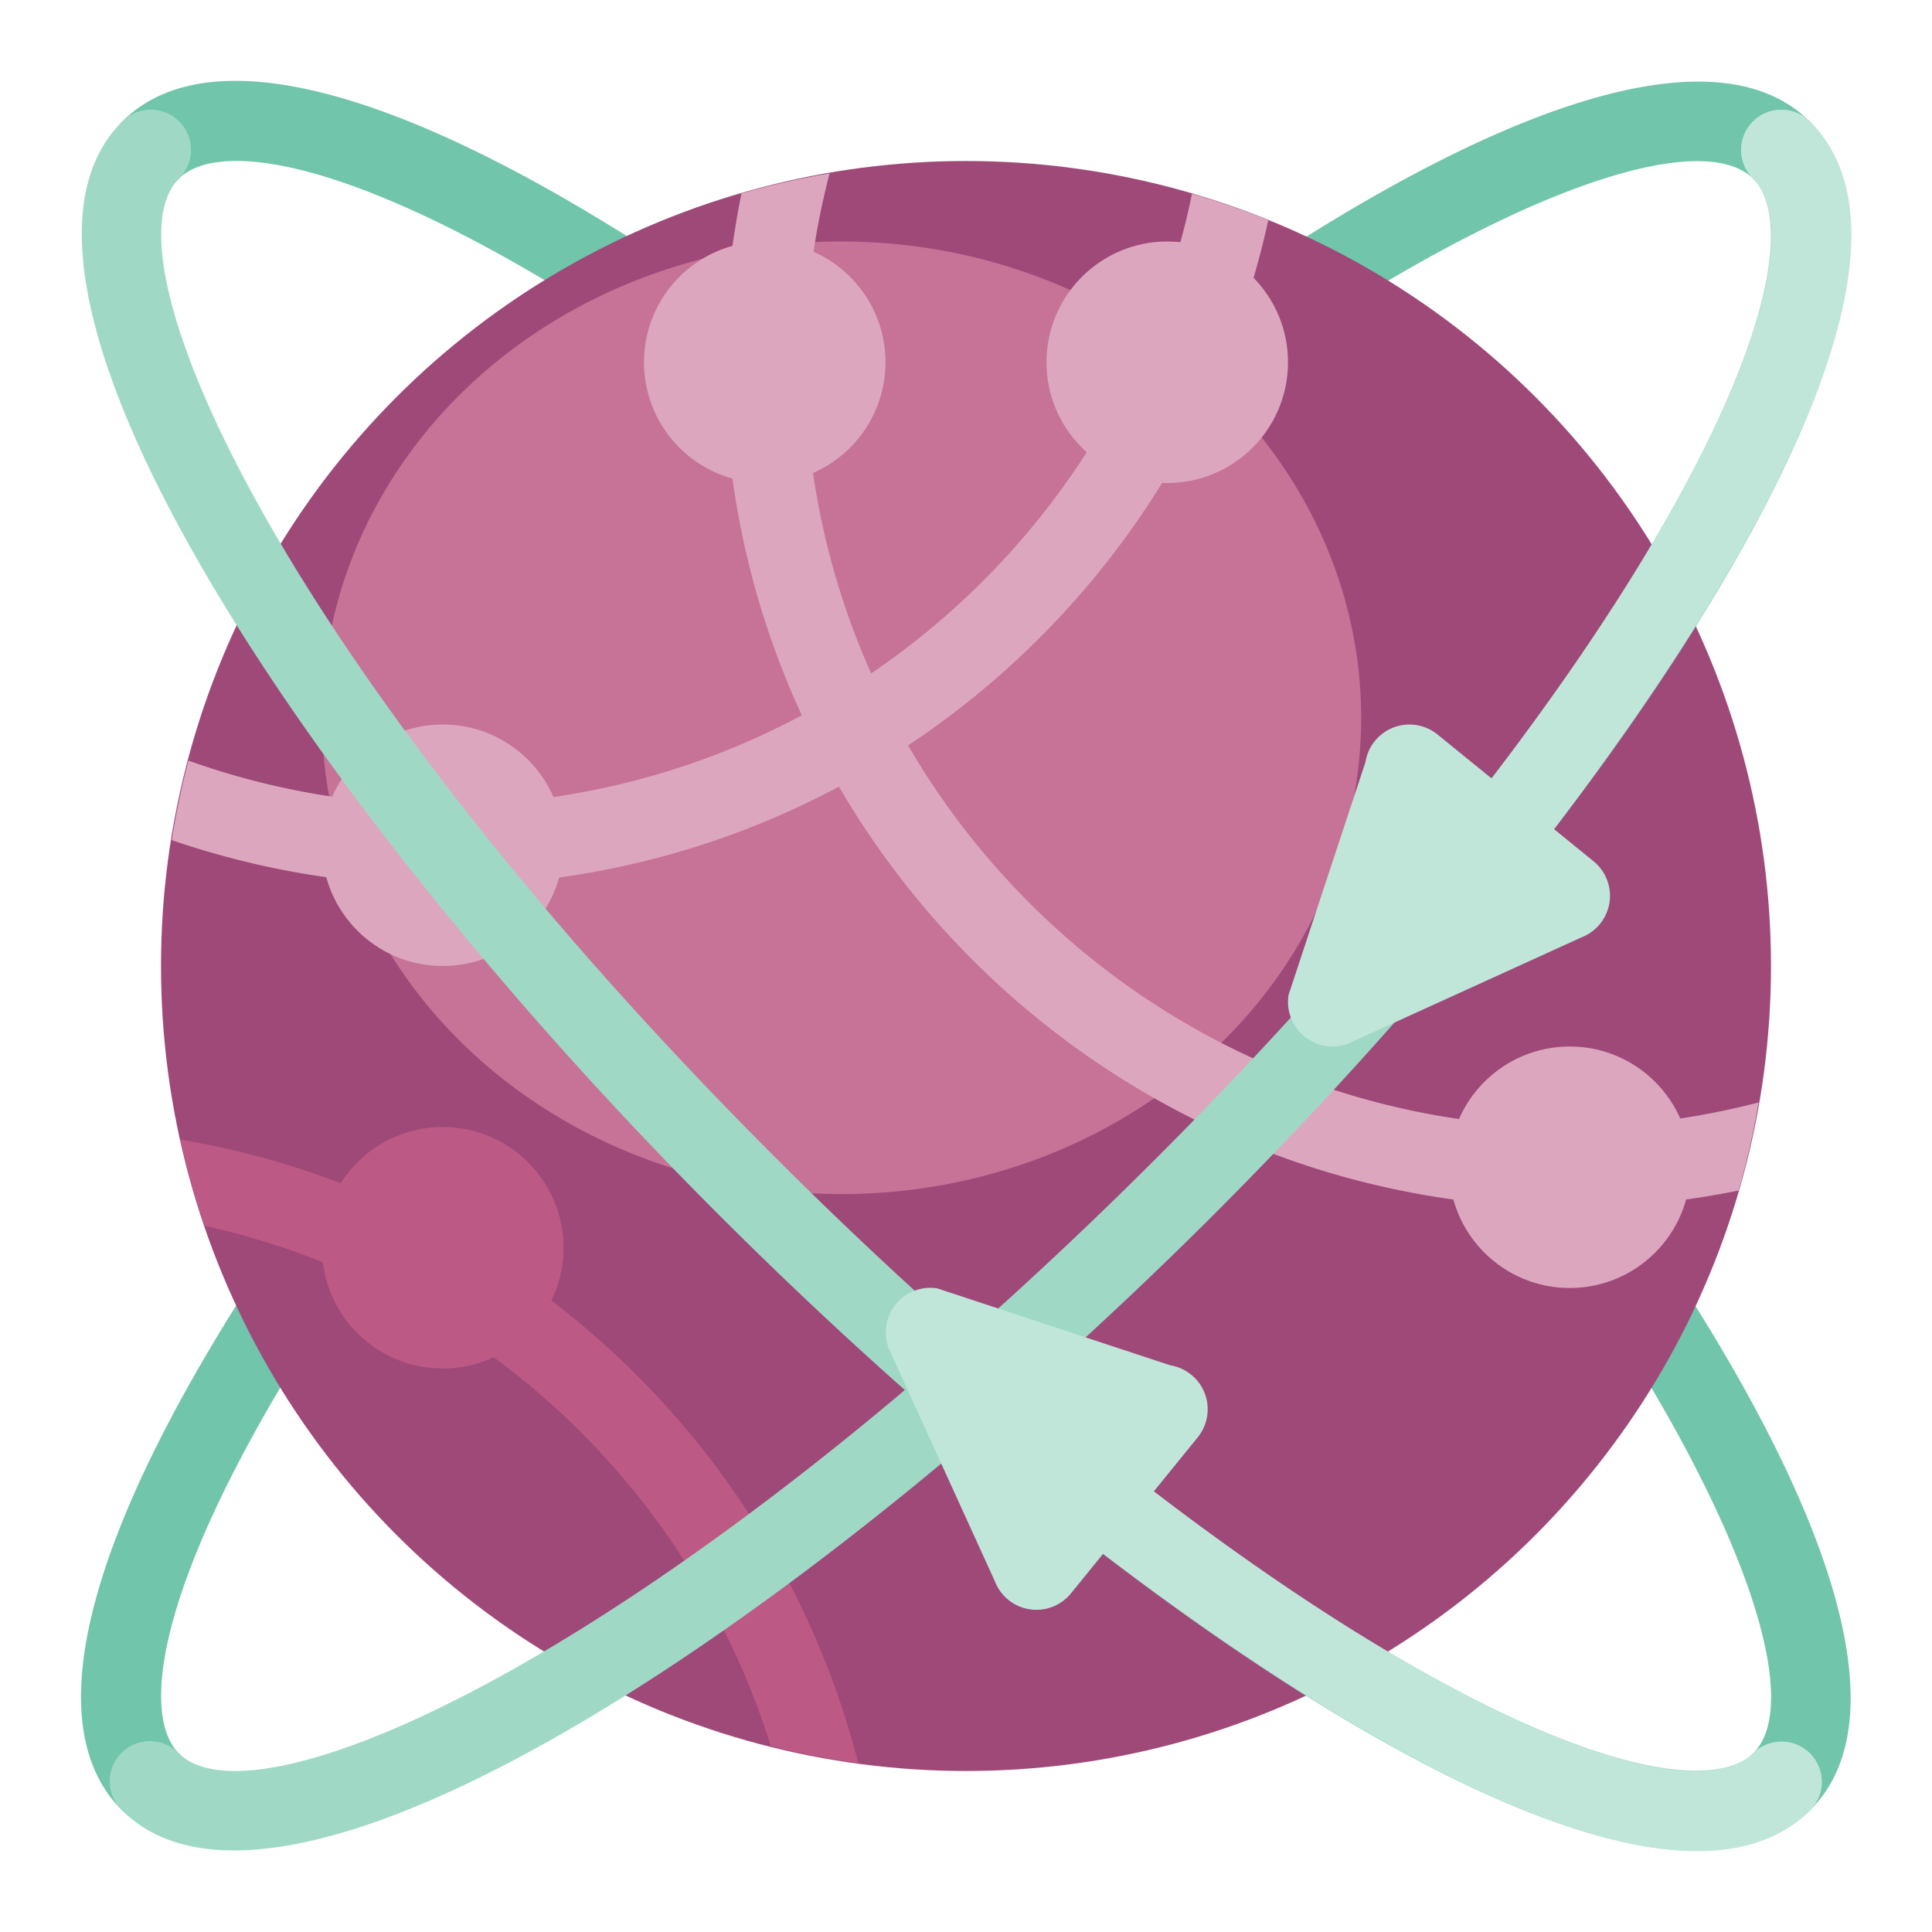<svg xmlns="http://www.w3.org/2000/svg" viewBox="0 0 512 512"><title>Artboard 136</title><g id="Networking"><path d="M39.833,482.833a10.632,10.632,0,0,1-7.542-3.125c-19.562-19.552-12.5-60.135,20.438-117.354,30.292-52.604,79.125-113.74,137.5-172.125C298.688,81.771,437.062-10.406,479.708,32.292A10.666,10.666,0,0,1,464.625,47.375C443.542,26.312,334.604,76.031,205.312,205.312,148.208,262.417,100.604,321.969,71.208,373,40.125,427.031,38.5,455.76,47.375,464.625a10.667,10.667,0,0,1-7.542,18.208Z" style="fill:#70c5aa"/><path d="M29.226,39.785a10.632,10.632,0,0,1,3.125-7.542c19.552-19.562,60.135-12.5,117.354,20.438,52.604,30.292,113.74,79.125,172.125,137.5C430.289,298.64,522.466,437.015,479.768,479.66a10.666,10.666,0,1,1-15.083-15.083c21.062-21.083-28.656-130.021-157.938-259.312C249.643,148.16,190.091,100.556,139.06,71.16,85.028,40.077,56.299,38.452,47.435,47.327A10.667,10.667,0,0,1,29.226,39.785Z" style="fill:#70c5aa"/><circle cx="256" cy="256" r="213.333" style="fill:#9f4979"/><ellipse cx="223.03" cy="190.222" rx="137.697" ry="126.222" style="fill:#c67397"/><path d="M336.104,58.357a211.814,211.814,0,0,0-20.212-7.01c-18.887,92.322-100.738,161.987-198.559,161.987A201.321,201.321,0,0,1,49.941,201.569,211.907,211.907,0,0,0,45.53,222.648a222.67,222.67,0,0,0,71.803,12.018C224.477,234.667,314.173,159.016,336.104,58.357Z" style="fill:#dca7be"/><path d="M416,298.667C304.25,298.667,213.333,207.75,213.333,96a201.709,201.709,0,0,1,6.509-50.042,211.906,211.906,0,0,0-23.335,5.285A224.158,224.158,0,0,0,192,96c0,123.51,100.479,224,224,224a224.158,224.158,0,0,0,44.757-4.508,211.906,211.906,0,0,0,5.285-23.335A201.709,201.709,0,0,1,416,298.667Z" style="fill:#dca7be"/><path d="M47.775,302.004a211.13,211.13,0,0,0,6.46,22.836A203.331,203.331,0,0,1,204.281,462.755a212.082,212.082,0,0,0,23.151,4.445C205.663,382.223,135.341,316.697,47.775,302.004Z" style="fill:#bc5a85"/><path d="M62.021,490.385c-12.292,0-22.417-3.365-29.729-10.677A10.666,10.666,0,1,1,47.375,464.625c21.167,21.177,130.021-28.635,259.312-157.938C363.792,249.583,411.396,190.031,440.792,139,471.875,84.969,473.5,56.24,464.625,47.375a10.666,10.666,0,1,1,15.083-15.083c19.562,19.552,12.5,60.135-20.438,117.354-30.292,52.604-79.125,113.74-137.5,172.125C231.896,411.656,121.5,490.375,62.021,490.385Z" style="fill:#9fd9c5"/><path d="M394.542,235.24a10.668,10.668,0,0,1-8.354-17.292C458.5,126.792,480.375,63.135,464.625,47.375a10.666,10.666,0,1,1,15.083-15.083C521.604,74.208,431.5,195.135,402.896,231.198A10.622,10.622,0,0,1,394.542,235.24Z" style="fill:#c0e6d9"/><path d="M361.866,201.95,341.488,263.652a11.801,11.801,0,0,0,15.864,12.888l61.722-28.114a11.801,11.801,0,0,0,3.23-20.184l-41.343-33.588A11.801,11.801,0,0,0,361.866,201.95Z" style="fill:#c0e6d9"/><circle cx="309.333" cy="96" r="32" style="fill:#dca7be"/><circle cx="117.333" cy="224" r="32" style="fill:#dca7be"/><circle cx="202.667" cy="96" r="32" style="fill:#dca7be"/><circle cx="416" cy="309.333" r="32" style="fill:#dca7be"/><circle cx="117.333" cy="330.667" r="32" style="fill:#bc5a85"/><path d="M21.674,61.973c0-12.292,3.365-22.417,10.677-29.729A10.666,10.666,0,1,1,47.435,47.327C26.258,68.494,76.07,177.348,205.372,306.64c57.104,57.104,116.656,104.708,167.688,134.104,54.031,31.083,82.76,32.708,91.625,23.833A10.666,10.666,0,0,1,479.768,479.66c-19.552,19.562-60.135,12.5-117.354-20.438-52.604-30.292-113.74-79.125-172.125-137.5C100.403,231.848,21.685,121.452,21.674,61.973Z" style="fill:#9fd9c5"/><path d="M276.82,394.494a10.668,10.668,0,0,1,17.292-8.354c91.156,72.312,154.812,94.188,170.573,78.438A10.666,10.666,0,0,1,479.768,479.66c-41.917,41.896-162.844-48.208-198.906-76.812A10.622,10.622,0,0,1,276.82,394.494Z" style="fill:#c0e6d9"/><path d="M310.11,361.818,248.408,341.44a11.801,11.801,0,0,0-12.888,15.864l28.114,61.722a11.801,11.801,0,0,0,20.184,3.23l33.588-41.343A11.801,11.801,0,0,0,310.11,361.818Z" style="fill:#c0e6d9"/></g></svg>